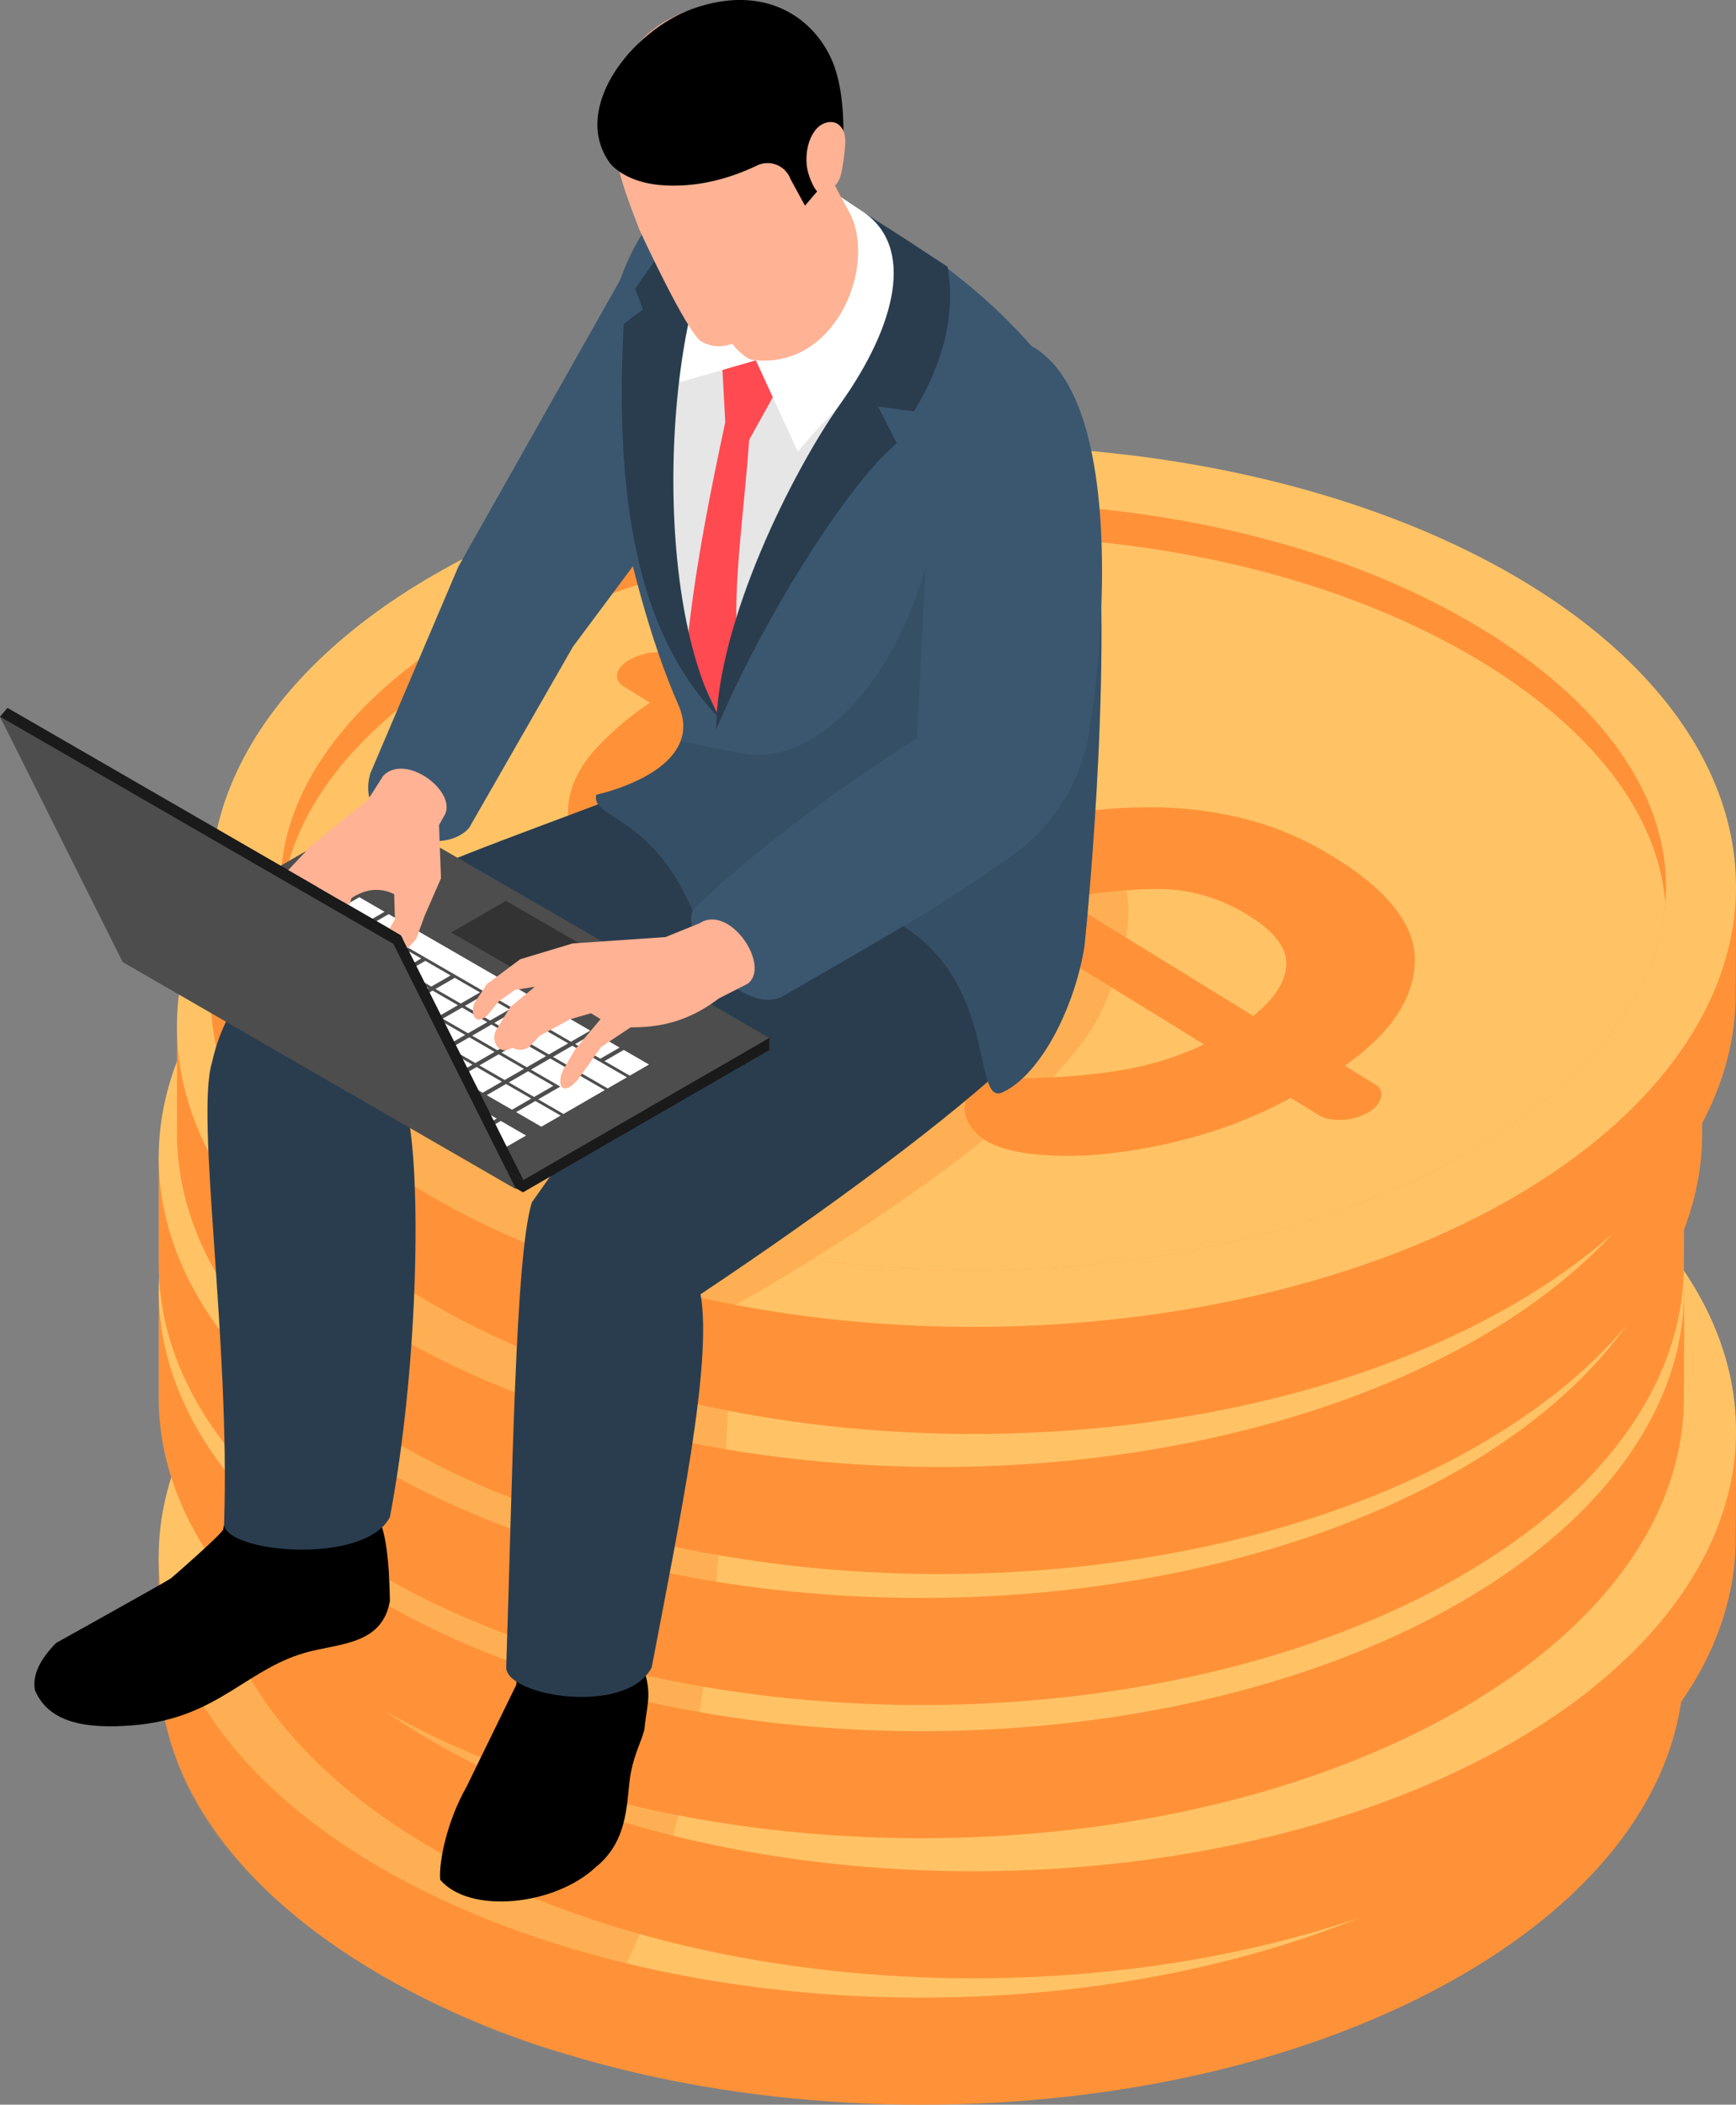 <svg xmlns="http://www.w3.org/2000/svg" xmlns:xlink="http://www.w3.org/1999/xlink" viewBox="0 0 879.32 1065.58"><rect x="0" y="0" width="879.32" height="1065.58" fill="#808080" stroke="none"/><defs><style>.cls-1{fill:none;}.cls-2{isolation:isolate;}.cls-3,.cls-5{fill:#ff9238;}.cls-4{fill:#ffc366;}.cls-5{opacity:0.4;}.cls-12,.cls-16,.cls-5{mix-blend-mode:multiply;}.cls-6{fill:#3b5770;}.cls-16,.cls-7{fill:#2a3d4f;}.cls-8{fill:#e6e6e6;}.cls-9{fill:#ff4a51;}.cls-10{fill:#fff;}.cls-11,.cls-12{fill:#ffb294;}.cls-12{opacity:0.5;}.cls-13{fill:#1a1a1a;}.cls-14{fill:#4d4d4d;}.cls-15{fill:#333;}.cls-16{opacity:0.3;}.cls-17{clip-path:url(#clip-path);}</style><clipPath id="clip-path" transform="translate(-544.35 -5.42)"><polygon class="cls-1" points="646.73 420.73 747.42 478.86 762.64 509.41 798.38 406.16 791.17 394.56 709.08 332.05 646.73 420.73"/></clipPath></defs><g class="cls-2"><g id="Calque_1" data-name="Calque 1"><path class="cls-3" d="M1397.4,793.73H624.75v51.79c-1,57.89,36.64,116,113.15,160.15,150.87,87.11,395.48,87.11,546.35,0,76.5-44.17,114.13-102.26,113-160.15C1397.4,845.52,1397.4,793.73,1397.4,793.73Z" transform="translate(-544.35 -5.42)"/><ellipse class="cls-4" cx="466.72" cy="788.32" rx="386.33" ry="223.05"/><path class="cls-3" d="M1362,793.71c0,2.83-.14,5.66-.36,8.42-3.68,45.12-37.11,88.53-95,123.23-67.7,40.51-158.42,62.75-255.51,62.75s-187.81-22.24-255.44-62.75c-57.93-34.7-91.43-78.11-95.12-123.23-.21-2.76-.35-5.59-.35-8.42,0-48,33.92-94.76,95.47-131.58,67.63-40.51,158.35-62.75,255.44-62.75s187.81,22.24,255.51,62.75C1328.12,699,1362,745.69,1362,793.71Z" transform="translate(-544.35 -5.42)"/><path class="cls-4" d="M1361.61,802.13c-3.68,45.12-37.11,88.53-95,123.23-67.7,40.51-158.42,62.75-255.51,62.75s-187.81-22.24-255.44-62.75c-57.93-34.7-91.43-78.11-95.12-123.23,3.69-45.11,37.19-88.52,95.12-123.22,67.63-40.44,158.35-62.75,255.44-62.75s187.81,22.31,255.51,62.75C1324.5,713.61,1357.93,757,1361.61,802.13Z" transform="translate(-544.35 -5.42)"/><path class="cls-3" d="M1171.85,900.86a230.36,230.36,0,0,1-46.51,19.08,270.47,270.47,0,0,1-45,9,177.08,177.08,0,0,1-38,.48q-16.63-1.83-24.85-6.89a25.46,25.46,0,0,1-7-6.26,17.83,17.83,0,0,1-3.59-7.82,13.63,13.63,0,0,1,.9-7.88,12.75,12.75,0,0,1,6-6.13q5.82-3.16,16.89-3.36t26.18-1a274.55,274.55,0,0,0,33.17-4A155.7,155.7,0,0,0,1128,873.81L1021.09,808q-22,5.56-44.84,10.56a263,263,0,0,1-46,5.93,195.29,195.29,0,0,1-45.92-3.58,134.45,134.45,0,0,1-44.63-18q-21.37-13.17-28.6-26.89t-4.59-27q2.63-13.26,13.9-25.41a154.84,154.84,0,0,1,26.93-22.73l-13.18-8.13q-4.09-2.52-3.4-6.58c.47-2.71,2.8-5.2,7-7.48a32,32,0,0,1,13.17-3.4c5.21-.33,9.2.34,11.95,2l12.4,7.64a260.64,260.64,0,0,1,28.27-12.91,268.43,268.43,0,0,1,31.91-10.39,135.57,135.57,0,0,1,29.7-4.45q13.93-.39,22.15,4.67a33.59,33.59,0,0,1,6.55,5.44,21.2,21.2,0,0,1,4.79,7.44,11.48,11.48,0,0,1,.06,7.9q-1.39,3.93-6.73,6.8a37.69,37.69,0,0,1-11.5,3.59q-7.12,1.23-16.64,3t-21.46,5a168.4,168.4,0,0,0-25.48,9.57l92.32,56.9q21.47-5.29,44.3-9.49a263,263,0,0,1,46.36-4.29,200.38,200.38,0,0,1,47.22,5.51,159.28,159.28,0,0,1,46.88,19.9q41.85,25.79,40.75,53.48t-35.42,52l15.46,9.53q4.1,2.53,2.67,7t-6.77,7.35a28.9,28.9,0,0,1-13.4,3.53q-7.11.12-11.24-2.43Zm-288.14-127A65.48,65.48,0,0,0,904,782.1a88.42,88.42,0,0,0,22,2,159.12,159.12,0,0,0,23.67-2.54q12.36-2.21,25.26-5.5l-82.77-51Q874,737.53,870,750.21T883.71,773.84Zm266.77,34.64q-21.37-13.17-44.9-13.34a231.87,231.87,0,0,0-48.76,5.05l96,59.14q16.26-13,16.76-25.9T1150.48,808.48Z" transform="translate(-544.35 -5.42)"/><path class="cls-3" d="M1423.67,729.76H651v51.79c-1,57.89,36.65,116,113.15,160.15,150.87,87.1,395.48,87.1,546.35,0,76.5-44.18,114.14-102.26,113-160.15C1423.67,781.55,1423.67,729.76,1423.67,729.76Z" transform="translate(-544.35 -5.42)"/><ellipse class="cls-4" cx="492.99" cy="724.34" rx="386.33" ry="223.05"/><path class="cls-3" d="M1388.24,729.73c0,2.83-.14,5.67-.35,8.43-3.69,45.11-37.11,88.52-95,123.22-67.7,40.51-158.42,62.75-255.52,62.75s-187.81-22.24-255.44-62.75c-57.93-34.7-91.43-78.11-95.11-123.22-.21-2.76-.35-5.6-.35-8.43,0-48,33.92-94.75,95.46-131.58,67.63-40.51,158.35-62.75,255.44-62.75s187.82,22.24,255.52,62.75C1354.39,635,1388.24,681.72,1388.24,729.73Z" transform="translate(-544.35 -5.42)"/><path class="cls-4" d="M1387.89,738.16c-3.69,45.11-37.11,88.52-95,123.22-67.7,40.51-158.42,62.75-255.52,62.75s-187.81-22.24-255.44-62.75c-57.93-34.7-91.43-78.11-95.11-123.22,3.68-45.11,37.18-88.52,95.11-123.23,67.63-40.43,158.35-62.74,255.44-62.74s187.82,22.31,255.52,62.74C1350.78,649.64,1384.2,693.05,1387.89,738.16Z" transform="translate(-544.35 -5.42)"/><path class="cls-3" d="M1198.12,836.88a230.32,230.32,0,0,1-46.5,19.09,271.6,271.6,0,0,1-45,9q-21.33,2.29-38,.47t-24.85-6.88a25.62,25.62,0,0,1-7-6.26,17.84,17.84,0,0,1-3.58-7.83,13.5,13.5,0,0,1,.9-7.87,12.7,12.7,0,0,1,6-6.14c3.89-2.1,9.51-3.22,16.9-3.35s16.11-.47,26.18-1a274.55,274.55,0,0,0,33.16-4,154.7,154.7,0,0,0,37.87-12.33L1047.36,744q-22,5.56-44.83,10.57a263.1,263.1,0,0,1-46,5.92,195.29,195.29,0,0,1-45.92-3.58,134.53,134.53,0,0,1-44.63-18q-21.36-13.17-28.6-26.89t-4.59-27q2.63-13.26,13.9-25.41a154.51,154.51,0,0,1,26.94-22.72l-13.19-8.13q-4.1-2.52-3.39-6.59c.47-2.7,2.8-5.2,7-7.47a31.74,31.74,0,0,1,13.17-3.4q7.82-.51,12,2L901.6,621a261.46,261.46,0,0,1,28.26-12.91,272.12,272.12,0,0,1,31.91-10.39,136.13,136.13,0,0,1,29.71-4.44q13.92-.4,22.15,4.66a34.22,34.22,0,0,1,6.54,5.44,21.27,21.27,0,0,1,4.8,7.45,11.42,11.42,0,0,1,0,7.9q-1.4,3.91-6.73,6.8a37.69,37.69,0,0,1-11.5,3.59q-7.12,1.23-16.64,2.95t-21.46,5a168.51,168.51,0,0,0-25.48,9.58l92.32,56.89q21.48-5.29,44.3-9.49a265,265,0,0,1,46.36-4.29,201.58,201.58,0,0,1,47.23,5.51,159.64,159.64,0,0,1,46.87,19.91Q1262.14,741,1261,768.64t-35.41,52.05l15.46,9.53q4.1,2.52,2.66,7t-6.76,7.34a28.85,28.85,0,0,1-13.41,3.53q-7.11.12-11.23-2.42ZM910,709.86a65.4,65.4,0,0,0,20.24,8.27,89.25,89.25,0,0,0,22,2,160.44,160.44,0,0,0,23.68-2.54q12.36-2.22,25.25-5.51l-82.77-51q-18.1,12.43-22.13,25.13T910,709.86Zm266.76,34.64q-21.37-13.17-44.9-13.34a232.48,232.48,0,0,0-48.75,5.06l96,59.14q16.26-13,16.75-25.91T1176.75,744.5Z" transform="translate(-544.35 -5.42)"/><path class="cls-3" d="M1397.4,658.84H624.75v51.78c-1,57.89,36.64,116,113.15,160.15,150.87,87.11,395.48,87.11,546.35,0,76.5-44.17,114.13-102.26,113-160.15C1397.4,710.62,1397.4,658.84,1397.4,658.84Z" transform="translate(-544.35 -5.42)"/><ellipse class="cls-4" cx="466.72" cy="653.42" rx="386.33" ry="223.05"/><path class="cls-3" d="M1362,658.81c0,2.83-.14,5.66-.36,8.43-3.68,45.11-37.11,88.52-95,123.22-67.7,40.51-158.42,62.75-255.51,62.75S823.25,831,755.62,790.46c-57.93-34.7-91.43-78.11-95.12-123.22-.21-2.77-.35-5.6-.35-8.43,0-48,33.92-94.76,95.47-131.58,67.63-40.51,158.35-62.75,255.44-62.75s187.81,22.24,255.51,62.75C1328.12,564.05,1362,610.79,1362,658.81Z" transform="translate(-544.35 -5.42)"/><path class="cls-4" d="M1361.61,667.24c-3.68,45.11-37.11,88.52-95,123.22-67.7,40.51-158.42,62.75-255.51,62.75S823.25,831,755.62,790.46c-57.93-34.7-91.43-78.11-95.12-123.22,3.69-45.11,37.19-88.53,95.12-123.23,67.63-40.44,158.35-62.74,255.44-62.74s187.81,22.3,255.51,62.74C1324.5,578.71,1357.93,622.13,1361.61,667.24Z" transform="translate(-544.35 -5.42)"/><path class="cls-3" d="M1171.85,766A229.78,229.78,0,0,1,1125.34,785a269.46,269.46,0,0,1-45,9.05q-21.33,2.31-38,.48t-24.85-6.89a25.42,25.42,0,0,1-7-6.25,17.86,17.86,0,0,1-3.59-7.83,13.59,13.59,0,0,1,.9-7.87,12.72,12.72,0,0,1,6-6.14q5.82-3.17,16.89-3.35t26.18-1a274.55,274.55,0,0,0,33.17-4A154.84,154.84,0,0,0,1128,738.91l-106.87-65.86q-22,5.57-44.84,10.57a264,264,0,0,1-46,5.92A195.29,195.29,0,0,1,884.35,686a134.45,134.45,0,0,1-44.63-18q-21.37-13.17-28.6-26.89t-4.59-27q2.63-13.26,13.9-25.41A154.84,154.84,0,0,1,847.36,566l-13.18-8.12c-2.73-1.69-3.86-3.88-3.4-6.59s2.8-5.2,7-7.48a32,32,0,0,1,13.17-3.4c5.21-.33,9.2.34,11.95,2l12.4,7.64a260.64,260.64,0,0,1,28.27-12.91,270.26,270.26,0,0,1,31.91-10.39,135.53,135.53,0,0,1,29.7-4.44q13.93-.41,22.15,4.66a34,34,0,0,1,6.55,5.44,21.29,21.29,0,0,1,4.79,7.44,11.48,11.48,0,0,1,.06,7.9c-.93,2.62-3.18,4.88-6.73,6.81a38,38,0,0,1-11.5,3.59q-7.12,1.22-16.64,2.94t-21.46,5a167.44,167.44,0,0,0-25.48,9.58l92.32,56.89q21.47-5.29,44.3-9.49a263,263,0,0,1,46.36-4.29,200.38,200.38,0,0,1,47.22,5.51,159.28,159.28,0,0,1,46.88,19.9q41.85,25.8,40.75,53.48t-35.42,52l15.46,9.52q4.1,2.54,2.67,7t-6.77,7.35a28.78,28.78,0,0,1-13.4,3.53q-7.11.12-11.24-2.42Zm-288.14-127A65.48,65.48,0,0,0,904,647.2a88.9,88.9,0,0,0,22,2,160.52,160.52,0,0,0,23.67-2.55q12.36-2.21,25.26-5.5l-82.77-51Q874,602.63,870,615.31T883.71,638.94Zm266.77,34.64q-21.37-13.17-44.9-13.34a231.24,231.24,0,0,0-48.76,5.06l96,59.13q16.26-13,16.76-25.9T1150.48,673.58Z" transform="translate(-544.35 -5.42)"/><path class="cls-3" d="M1397.4,591.39H624.75v51.78c-1,57.9,36.64,116,113.15,160.15,150.87,87.11,395.48,87.11,546.35,0,76.5-44.17,114.13-102.25,113-160.15C1397.4,643.17,1397.4,591.39,1397.4,591.39Z" transform="translate(-544.35 -5.42)"/><ellipse class="cls-4" cx="466.72" cy="585.97" rx="386.33" ry="223.05"/><path class="cls-3" d="M1362,591.36c0,2.83-.14,5.66-.36,8.43-3.68,45.11-37.11,88.52-95,123.22-67.7,40.51-158.42,62.75-255.51,62.75S823.25,763.52,755.62,723c-57.93-34.7-91.43-78.11-95.12-123.22-.21-2.77-.35-5.6-.35-8.43,0-48,33.92-94.76,95.47-131.58C823.25,419.27,914,397,1011.06,397s187.81,22.24,255.51,62.75C1328.12,496.6,1362,543.34,1362,591.36Z" transform="translate(-544.35 -5.42)"/><path class="cls-4" d="M1361.61,599.79c-3.68,45.11-37.11,88.52-95,123.22-67.7,40.51-158.42,62.75-255.51,62.75S823.25,763.52,755.62,723c-57.93-34.7-91.43-78.11-95.12-123.22,3.69-45.11,37.19-88.53,95.12-123.23,67.63-40.44,158.35-62.74,255.44-62.74s187.81,22.3,255.51,62.74C1324.5,511.26,1357.93,554.68,1361.61,599.79Z" transform="translate(-544.35 -5.42)"/><path class="cls-3" d="M1171.85,698.51a229.78,229.78,0,0,1-46.51,19.08,269.46,269.46,0,0,1-45,9q-21.33,2.31-38,.48t-24.85-6.89a25.42,25.42,0,0,1-7-6.25,17.86,17.86,0,0,1-3.59-7.83,13.59,13.59,0,0,1,.9-7.87,12.72,12.72,0,0,1,6-6.14q5.82-3.17,16.89-3.35t26.18-1a274.55,274.55,0,0,0,33.17-4A154.84,154.84,0,0,0,1128,671.46L1021.09,605.6q-22,5.56-44.84,10.57a264,264,0,0,1-46,5.92,195.29,195.29,0,0,1-45.92-3.58,134.45,134.45,0,0,1-44.63-18q-21.37-13.17-28.6-26.89t-4.59-27q2.63-13.26,13.9-25.41a154.84,154.84,0,0,1,26.93-22.73l-13.18-8.12c-2.73-1.69-3.86-3.88-3.4-6.59s2.8-5.2,7-7.48A31.85,31.85,0,0,1,851,473q7.81-.51,11.95,2l12.4,7.64a262.57,262.57,0,0,1,28.27-12.91,270.26,270.26,0,0,1,31.91-10.39,136.13,136.13,0,0,1,29.7-4.44q13.93-.4,22.15,4.66A34,34,0,0,1,993.9,465a21.29,21.29,0,0,1,4.79,7.44,11.48,11.48,0,0,1,.06,7.9c-.93,2.62-3.18,4.88-6.73,6.81a38,38,0,0,1-11.5,3.59q-7.12,1.21-16.64,2.94t-21.46,5a167.44,167.44,0,0,0-25.48,9.58l92.32,56.89q21.47-5.29,44.3-9.49a263,263,0,0,1,46.36-4.29,201.43,201.43,0,0,1,47.22,5.51,159.55,159.55,0,0,1,46.88,19.9q41.85,25.8,40.75,53.48t-35.42,52.05l15.46,9.53q4.1,2.52,2.67,7c-1,3-3.21,5.42-6.77,7.35a28.78,28.78,0,0,1-13.4,3.53q-7.11.12-11.24-2.42Zm-288.14-127A65.23,65.23,0,0,0,904,579.75a88.9,88.9,0,0,0,22,2,161.82,161.82,0,0,0,23.67-2.54Q962,577,974.89,573.75l-82.77-51Q874,535.17,870,547.87T883.71,571.49Zm266.77,34.64q-21.37-13.17-44.9-13.34a231.9,231.9,0,0,0-48.76,5.06l96,59.13q16.26-13,16.76-25.9T1150.48,606.13Z" transform="translate(-544.35 -5.42)"/><path class="cls-3" d="M1406.63,525.08H634v51.79c-1,57.89,36.65,116,113.16,160.14,150.86,87.11,395.47,87.11,546.34,0,76.51-44.17,114.14-102.25,113-160.14C1406.63,576.87,1406.63,525.08,1406.63,525.08Z" transform="translate(-544.35 -5.42)"/><ellipse class="cls-4" cx="475.96" cy="519.66" rx="386.33" ry="223.04"/><path class="cls-3" d="M1371.2,525.05c0,2.83-.14,5.67-.35,8.43-3.68,45.11-37.11,88.52-95,123.22-67.7,40.51-158.42,62.75-255.51,62.75S832.48,697.21,764.85,656.7c-57.93-34.7-91.43-78.11-95.11-123.22-.21-2.76-.35-5.6-.35-8.43,0-48,33.92-94.76,95.46-131.58C832.48,353,923.2,330.72,1020.3,330.72s187.81,22.24,255.51,62.75C1337.35,430.29,1371.2,477,1371.2,525.05Z" transform="translate(-544.35 -5.42)"/><path class="cls-4" d="M1370.85,533.48c-3.68,45.11-37.11,88.52-95,123.22-67.7,40.51-158.42,62.75-255.51,62.75S832.48,697.21,764.85,656.7c-57.93-34.7-91.43-78.11-95.11-123.22,3.68-45.11,37.18-88.53,95.11-123.23,67.63-40.44,158.35-62.74,255.45-62.74s187.81,22.3,255.51,62.74C1333.74,445,1367.17,488.37,1370.85,533.48Z" transform="translate(-544.35 -5.42)"/><path class="cls-3" d="M1181.08,632.2a229.47,229.47,0,0,1-46.5,19.08,269.36,269.36,0,0,1-45,9.05q-21.33,2.31-38,.48t-24.85-6.89a25.57,25.57,0,0,1-7-6.25,17.84,17.84,0,0,1-3.58-7.83,13.59,13.59,0,0,1,.9-7.87,12.7,12.7,0,0,1,6-6.14q5.83-3.15,16.9-3.35t26.18-1a274.55,274.55,0,0,0,33.16-4,154.77,154.77,0,0,0,37.88-12.33l-106.88-65.86q-22,5.57-44.83,10.57a264.06,264.06,0,0,1-46,5.92,195.16,195.16,0,0,1-45.91-3.58,134.36,134.36,0,0,1-44.63-18q-21.37-13.17-28.61-26.89t-4.59-27q2.63-13.26,13.91-25.41a154,154,0,0,1,26.93-22.72l-13.19-8.13q-4.1-2.52-3.39-6.59t7-7.48a31.9,31.9,0,0,1,13.17-3.39q7.83-.51,12,2l12.4,7.64a260.79,260.79,0,0,1,28.27-12.91A271.37,271.37,0,0,1,944.73,393a136.21,136.21,0,0,1,29.71-4.44q13.92-.4,22.15,4.66a34.56,34.56,0,0,1,6.55,5.44,21.29,21.29,0,0,1,4.79,7.44,11.42,11.42,0,0,1,.05,7.9c-.93,2.62-3.17,4.88-6.73,6.81a37.88,37.88,0,0,1-11.5,3.59q-7.12,1.21-16.64,2.94t-21.46,5A167.44,167.44,0,0,0,926.17,442l92.32,56.89q21.48-5.3,44.3-9.49a264.07,264.07,0,0,1,46.37-4.29,201.43,201.43,0,0,1,47.22,5.51,159.93,159.93,0,0,1,46.88,19.9Q1245.1,536.28,1244,564t-35.41,52l15.46,9.53c2.73,1.68,3.61,4,2.67,7s-3.21,5.43-6.77,7.35a28.79,28.79,0,0,1-13.41,3.53c-4.74.08-8.47-.72-11.23-2.42ZM893,505.18a65.5,65.5,0,0,0,20.24,8.27,89.28,89.28,0,0,0,22,2A161.82,161.82,0,0,0,958.87,513q12.36-2.22,25.25-5.51l-82.76-51q-18.12,12.44-22.13,25.13T893,505.18Zm266.76,34.64q-21.36-13.17-44.89-13.34a231.84,231.84,0,0,0-48.76,5.06l96,59.14q16.26-13,16.76-25.91T1159.71,539.82Z" transform="translate(-544.35 -5.42)"/><path class="cls-3" d="M1423.66,454.16H651v51.78c-1,57.89,36.64,116,113.15,160.15,150.87,87.11,395.48,87.11,546.35,0,76.5-44.17,114.13-102.26,113-160.15C1423.66,505.94,1423.66,454.16,1423.66,454.16Z" transform="translate(-544.35 -5.42)"/><ellipse class="cls-4" cx="492.98" cy="448.74" rx="386.32" ry="223.04"/><path class="cls-3" d="M1388.23,454.13c0,2.83-.14,5.66-.36,8.42-3.68,45.12-37.1,88.53-95,123.23-67.71,40.51-158.43,62.75-255.52,62.75s-187.81-22.24-255.44-62.75c-57.93-34.7-91.43-78.11-95.11-123.23-.22-2.76-.36-5.59-.36-8.42,0-48,33.93-94.76,95.47-131.58C849.51,282,940.23,259.8,1037.32,259.8s187.81,22.24,255.52,62.75C1354.38,359.37,1388.23,406.11,1388.23,454.13Z" transform="translate(-544.35 -5.42)"/><path class="cls-4" d="M1387.87,462.55c-3.68,45.12-37.1,88.53-95,123.23-67.71,40.51-158.43,62.75-255.52,62.75s-187.81-22.24-255.44-62.75c-57.93-34.7-91.43-78.11-95.11-123.23C690.45,417.44,724,374,781.88,339.33c67.63-40.44,158.35-62.75,255.44-62.75s187.81,22.31,255.52,62.75C1350.77,374,1384.19,417.44,1387.87,462.55Z" transform="translate(-544.35 -5.42)"/><path class="cls-3" d="M1198.11,561.28a230.52,230.52,0,0,1-46.5,19.08,270.78,270.78,0,0,1-45,9,177.08,177.08,0,0,1-38,.48q-16.63-1.83-24.85-6.89a25.58,25.58,0,0,1-7-6.25,17.73,17.73,0,0,1-3.58-7.83,13.54,13.54,0,0,1,.89-7.88,12.79,12.79,0,0,1,6-6.13q5.82-3.17,16.89-3.35t26.18-1a274.55,274.55,0,0,0,33.17-4,155.7,155.7,0,0,0,37.87-12.33l-106.87-65.86q-22,5.56-44.83,10.56a263.24,263.24,0,0,1-46,5.93,195.29,195.29,0,0,1-45.92-3.58,134.45,134.45,0,0,1-44.63-18q-21.37-13.17-28.6-26.89t-4.59-27q2.63-13.26,13.9-25.41a154.55,154.55,0,0,1,26.94-22.73l-13.19-8.13q-4.1-2.52-3.39-6.58t7-7.48a32,32,0,0,1,13.17-3.4c5.21-.33,9.2.34,12,2l12.39,7.64a260.64,260.64,0,0,1,28.27-12.91,268.43,268.43,0,0,1,31.91-10.39,136.17,136.17,0,0,1,29.7-4.45q13.93-.39,22.16,4.67a34.22,34.22,0,0,1,6.54,5.44,21.06,21.06,0,0,1,4.79,7.44,11.42,11.42,0,0,1,.06,7.9q-1.4,3.93-6.73,6.8a37.69,37.69,0,0,1-11.5,3.59q-7.12,1.23-16.64,2.95t-21.46,5A167.44,167.44,0,0,0,943.2,371l92.32,56.89q21.46-5.3,44.3-9.49a263,263,0,0,1,46.36-4.29,200.52,200.52,0,0,1,47.23,5.51,159.34,159.34,0,0,1,46.87,19.9Q1262.13,465.35,1261,493t-35.42,52l15.47,9.53q4.08,2.53,2.66,7t-6.77,7.35a28.9,28.9,0,0,1-13.4,3.53q-7.11.12-11.24-2.43ZM910,434.26a65.28,65.28,0,0,0,20.24,8.26,88.29,88.29,0,0,0,22,2A159.25,159.25,0,0,0,975.9,442q12.35-2.2,25.25-5.5l-82.77-51q-18.11,12.44-22.13,25.12T910,434.26Zm266.76,34.64q-21.37-13.17-44.9-13.34a231.78,231.78,0,0,0-48.75,5.05l96,59.14q16.26-13,16.75-25.9T1176.74,468.9Z" transform="translate(-544.35 -5.42)"/><path class="cls-5" d="M628,876.34c18.76,97.29,148,154.68,204.16,169.34,65.93-77.26,78.66-228.71,82.76-378.44,0,0,158.7-87.79,187.4-150,33.66-73,5.6-106.76-91.23-103.39L713.85,535.6Z" transform="translate(-544.35 -5.42)"/><path class="cls-6" d="M881.21,270.28,834.6,332.79,782,424.52c-14.63,16.69-58.87.85-50-27.7l44.54-104.58L861,142.67l25.64,54.68Z" transform="translate(-544.35 -5.42)"/><path d="M733.24,769.65c6.66,7.36,8.22,25.6,8.61,46.33-3.78,21.31-23.66,21.4-40.26,25.49-32.06,7.89-46.12,33.74-89.37,37.42-25.71,2.18-43.34-1.84-50.14-17.66-1.45-7.44,2.27-15.44,10.71-24,0,0,56.63-31.52,58.07-32.67s26.17-22.73,26.5-24.81,11.86-48.61,11.86-48.61l57.69-5Z" transform="translate(-544.35 -5.42)"/><path d="M868.21,844.45c7.48,18.24,3.79,22.6,2.53,36.71-2.14,7.6-4.66,11.15-6.83,21.57-2.5,12.86-.14,33.78-17.74,47.95-20.74,19.51-63.69,24.05-78.86,6.47-.79-9.14,3.52-29.86,13.38-47.18l25.17-51.56,2.33-38.15,59.94-12.52Z" transform="translate(-544.35 -5.42)"/><path class="cls-7" d="M1059.44,539.69c-32.1,30.71-94.31,77.06-160.24,121,6.15,34.8-10.59,114.39-24.74,188.9-12.76,24.66-73.71,14.67-73.71,0,3.17-92.76,4.49-208.13,13-235.43,42.47-60.56,84.23-115,122.41-139.58l65.56-36.3,57.69,46.4Z" transform="translate(-544.35 -5.42)"/><path class="cls-7" d="M947.54,504.1c-32.1,30.71-143.47,38-196.11,68.4,6.14,34.8,4.57,126.49-9.58,201-12.76,24.66-84,18.1-84,3.43,3.17-92.76-14.62-206.44-6.08-233.75,15.17-69.09,98.31-93.52,202.8-133.3l30.93-7L916.59,412Z" transform="translate(-544.35 -5.42)"/><path class="cls-6" d="M898.66,475.4c.2.48.36,1,.53,1.48,2.63,6.53,7.06,9.72,12.73,10.75,21.61,4,61.36-22.92,89.67-13.54,48.85,30.71,34.81,91.9,50.86,84.23,19-9.11,36.07-42.35,41.18-73.65,0,0,14.46-136.79,6-223.33-2.15-22.17-5.8-41-11.58-53.46-35.54-52-79.65-80-121.22-102.77L878,112.82c-18.7,20.82-27.25,52.4-30,90,0,0,11.34,94.28,40,159.6,3.07,7,3,13.07,1.06,18.29-7.42,19.68-42.66,27.08-42.66,27.08C843.25,420.71,877.86,416.92,898.66,475.4Z" transform="translate(-544.35 -5.42)"/><path class="cls-8" d="M932.12,176.37l65.8-5.79-88.22,195C874,297.8,861.6,231.49,890.57,154.87Z" transform="translate(-544.35 -5.42)"/><path class="cls-9" d="M933.54,178.7l4,24.7-13.73,24.75c-2.48,36.18-8.66,75.88-5.76,103.61l-9.77,36.1-16.1-34.35c4.57-44.31,13.32-85.13,19.53-114.35l-1.64-30.57,16.13-12.2Z" transform="translate(-544.35 -5.42)"/><path class="cls-10" d="M957,96.4l38.19,25.34c22.62,53.1-20.17,79.41-46.72,112.38l-21.27-46.27-41.69,12,8.86-79.13Z" transform="translate(-544.35 -5.42)"/><path class="cls-7" d="M980.53,112c28.1,17.86,17.39,58.59-10.2,97.41-24.86,35-63,111.51-63.23,165.42,23-54.78,66.32-124.08,91.51-145l-9.49-18.57,18.19,2.45c15.24-25,21.24-50.26,17-73.26Z" transform="translate(-544.35 -5.42)"/><path class="cls-7" d="M916.59,110.45c-35.29,40.37-44.45,195-7.31,259.25-38-38.63-54.34-100.53-49-200.37l9.69-7.22-3.89-10.46,29.27-42.31Z" transform="translate(-544.35 -5.42)"/><path class="cls-11" d="M918.58,183.06c3.59,3.19,4.72,4.46,8.65,4.79C969,191.43,989.07,138,974.06,112c-12.36-22.2-15.29-31.3-15.29-31.3l-59.22,41.9s-1.45,6.26,1.58,15.1C906.26,152.7,907.87,173.51,918.58,183.06Z" transform="translate(-544.35 -5.42)"/><path class="cls-12" d="M923.07,186.68c19.27,4.39,46.1-13.44,33.06-75.79l-51.86,27C909.4,152.87,907.1,177.82,923.07,186.68Z" transform="translate(-544.35 -5.42)"/><path class="cls-11" d="M958.12,94.09s4,31.17-3.86,48.42S928.54,173.82,921,177.24s-13.88,5.12-21.19,1.22-31.58-56.71-31.58-56.71c-8-20.93-10.16-27.36-12.24-39.95-3.06-18.54-5.55-61.32,47-74,25.35-6.15,47.11,5.56,58.55,25.5,9.1,15.86,7.37,51.1,7.37,51.1Z" transform="translate(-544.35 -5.42)"/><path d="M970.81,87.62l-18.72,21.93-7.34-13.47a12.39,12.39,0,0,0-17-6.85c-11,5.31-28.71,11.56-48.63,9.91C860.23,97.57,853.3,88,853.3,88c-20.06-27.59,11.14-67.22,42.07-78.18,37.56-13.29,62.33,5.7,71,27.65C974.26,57.41,970.81,87.62,970.81,87.62Z" transform="translate(-544.35 -5.42)"/><path class="cls-11" d="M958,70.55c2.63-2.92,7.25-4.47,10.6-2.4a8.42,8.42,0,0,1,3.54,5.39,21.71,21.71,0,0,1,.19,6.59,106.72,106.72,0,0,1-1.55,11.39c-.58,3.06-1.48,6.38-4,8.16s-5.32,5.18-7.87,3.26-5.08-8.83-5.64-12C952.05,84.29,953.34,75.76,958,70.55Z" transform="translate(-544.35 -5.42)"/><polygon class="cls-13" points="65.63 488.62 264.9 603.67 389.7 531.62 389.7 525.49 190.43 416.57 65.63 488.62"/><polygon class="cls-14" points="65.63 482.49 264.9 597.54 389.7 525.49 190.43 410.44 65.63 482.49"/><polygon class="cls-10" points="95.08 487.22 107.87 494.61 117.63 488.97 104.84 481.58 95.08 487.22"/><polygon class="cls-10" points="109.96 495.81 122.75 503.2 132.52 497.56 119.72 490.18 109.96 495.81"/><polygon class="cls-10" points="124.84 504.41 137.64 511.79 147.4 506.16 134.61 498.77 124.84 504.41"/><polygon class="cls-10" points="139.73 513 152.52 520.39 162.28 514.75 149.49 507.37 139.73 513"/><polygon class="cls-10" points="154.61 521.6 167.41 528.98 177.17 523.35 164.38 515.96 154.61 521.6"/><polygon class="cls-10" points="169.5 530.19 182.29 537.58 192.05 531.94 179.26 524.55 169.5 530.19"/><polygon class="cls-10" points="184.38 538.78 197.18 546.17 206.94 540.53 194.14 533.15 184.38 538.78"/><polygon class="cls-10" points="199.27 547.38 212.06 554.76 221.82 549.13 209.03 541.74 199.27 547.38"/><polygon class="cls-10" points="214.15 555.97 226.94 563.36 236.71 557.72 223.91 550.33 214.15 555.97"/><polygon class="cls-10" points="229.03 564.56 241.83 571.95 251.59 566.31 238.8 558.93 229.03 564.56"/><polygon class="cls-10" points="243.92 573.15 256.71 580.54 266.47 574.91 253.68 567.52 243.92 573.15"/><polygon class="cls-10" points="112.58 477.12 125.37 484.5 135.13 478.87 122.34 471.48 112.58 477.12"/><polygon class="cls-10" points="127.46 485.71 140.26 493.1 150.02 487.46 137.22 480.07 127.46 485.71"/><polygon class="cls-10" points="142.35 494.3 155.14 501.69 164.9 496.05 152.11 488.67 142.35 494.3"/><polygon class="cls-10" points="157.23 502.9 170.02 510.28 179.78 504.65 166.99 497.26 157.23 502.9"/><polygon class="cls-10" points="172.11 511.49 184.91 518.88 194.67 513.24 181.88 505.86 172.11 511.49"/><polygon class="cls-10" points="187 520.08 199.79 527.47 209.55 521.84 196.76 514.45 187 520.08"/><polygon class="cls-10" points="201.88 528.68 214.68 536.06 224.44 530.43 211.64 523.04 201.88 528.68"/><polygon class="cls-10" points="216.77 537.27 229.56 544.66 239.32 539.02 226.53 531.64 216.77 537.27"/><polygon class="cls-10" points="231.65 545.86 244.45 553.25 254.21 547.62 241.41 540.23 231.65 545.86"/><polygon class="cls-10" points="246.54 554.46 259.33 561.84 269.09 556.21 256.3 548.82 246.54 554.46"/><polygon class="cls-10" points="261.42 563.05 274.21 570.44 283.98 564.8 271.18 557.42 261.42 563.05"/><polygon class="cls-10" points="123.77 470.66 136.56 478.04 146.32 472.41 133.53 465.02 123.77 470.66"/><polygon class="cls-10" points="138.65 479.25 151.45 486.63 161.21 481 148.41 473.61 138.65 479.25"/><polygon class="cls-10" points="153.54 487.84 166.33 495.23 176.09 489.59 163.3 482.21 153.54 487.84"/><polygon class="cls-10" points="168.42 496.44 181.21 503.82 190.98 498.19 178.18 490.8 168.42 496.44"/><polygon class="cls-10" points="183.31 505.03 196.1 512.42 205.86 506.78 193.07 499.39 183.31 505.03"/><polygon class="cls-10" points="198.19 513.62 210.98 521.01 220.74 515.37 207.95 507.99 198.19 513.62"/><polygon class="cls-10" points="213.07 522.22 225.87 529.6 235.63 523.97 222.83 516.58 213.07 522.22"/><polygon class="cls-10" points="227.96 530.81 240.75 538.2 250.51 532.56 237.72 525.17 227.96 530.81"/><polygon class="cls-10" points="242.84 539.4 255.64 546.79 265.4 541.15 252.6 533.77 242.84 539.4"/><polygon class="cls-10" points="257.73 548 270.52 555.38 280.28 549.75 267.49 542.36 257.73 548"/><polygon class="cls-10" points="134.96 464.19 147.75 471.58 157.51 465.95 144.72 458.56 134.96 464.19"/><polygon class="cls-10" points="149.84 472.79 162.64 480.18 172.4 474.54 159.6 467.15 149.84 472.79"/><polygon class="cls-10" points="164.73 481.38 177.52 488.77 187.28 483.13 174.49 475.75 164.73 481.38"/><polygon class="cls-10" points="179.61 489.98 192.41 497.36 202.17 491.73 189.37 484.34 179.61 489.98"/><polygon class="cls-10" points="194.5 498.57 207.29 505.95 217.05 500.32 204.26 492.93 194.5 498.57"/><polygon class="cls-10" points="209.38 507.16 222.17 514.55 231.93 508.91 219.14 501.53 209.38 507.16"/><polygon class="cls-10" points="224.26 515.75 237.06 523.14 246.82 517.51 234.03 510.12 224.26 515.75"/><polygon class="cls-10" points="239.15 524.35 251.94 531.74 261.7 526.1 248.91 518.71 239.15 524.35"/><polygon class="cls-10" points="254.03 532.94 266.83 540.33 276.59 534.69 263.79 527.31 254.03 532.94"/><polygon class="cls-10" points="272.61 556.59 283.8 550.13 268.92 541.54 278.68 535.9 293.56 544.49 297.3 546.65 306.36 551.88 298.05 556.68 296.6 557.52 285.4 563.98 272.61 556.59"/><polygon class="cls-10" points="164.93 468.58 161.03 466.33 146.15 457.73 155.91 452.1 170.79 460.69 174.69 462.94 183.59 468.08 173.83 473.71 164.93 468.58"/><polygon class="cls-10" points="175.92 474.92 188.71 482.31 198.47 476.67 185.68 469.29 175.92 474.92"/><polygon class="cls-10" points="190.8 483.51 203.59 490.9 213.36 485.27 200.56 477.88 190.8 483.51"/><polygon class="cls-10" points="205.69 492.11 218.48 499.49 228.24 493.86 215.45 486.47 205.69 492.11"/><polygon class="cls-10" points="220.57 500.7 233.36 508.09 243.13 502.45 230.33 495.07 220.57 500.7"/><polygon class="cls-10" points="235.46 509.29 248.25 516.68 258.01 511.05 245.22 503.66 235.46 509.29"/><polygon class="cls-10" points="250.34 517.89 263.13 525.27 272.89 519.64 260.1 512.25 250.34 517.89"/><polygon class="cls-10" points="265.22 526.48 278.02 533.87 287.78 528.23 274.98 520.85 265.22 526.48"/><polygon class="cls-10" points="292.9 542.46 290.71 541.2 280.11 535.08 289.87 529.44 300.47 535.56 302.66 536.83 317.55 545.42 307.79 551.05 292.9 542.46"/><polygon class="cls-10" points="157.34 451.27 170.13 458.66 179.9 453.02 167.1 445.64 157.34 451.27"/><polygon class="cls-10" points="172.22 459.87 185.02 467.25 194.78 461.62 181.99 454.23 172.22 459.87"/><polygon class="cls-10" points="187.11 468.46 199.9 475.85 209.66 470.21 196.87 462.82 187.11 468.46"/><polygon class="cls-10" points="267.93 515.12 261.53 511.43 259.44 510.22 246.65 502.83 244.56 501.63 231.76 494.24 229.67 493.03 216.88 485.65 201.99 477.05 211.75 471.42 226.64 480.01 239.43 487.4 241.52 488.61 254.31 495.99 256.41 497.2 269.2 504.58 271.29 505.79 277.69 509.49 284.08 513.18 274.32 518.81 267.93 515.12"/><polygon class="cls-10" points="276.41 520.02 289.21 527.41 298.97 521.77 286.18 514.38 276.41 520.02"/><polygon class="cls-10" points="291.3 528.61 304.09 536 313.85 530.37 301.06 522.98 291.3 528.61"/><polygon class="cls-10" points="306.18 537.21 318.98 544.59 328.74 538.96 315.94 531.57 306.18 537.21"/><polygon class="cls-15" points="228.57 472.09 282.92 503.47 310.62 487.48 256.27 456.1 228.57 472.09"/><polygon class="cls-13" points="3.8 358.39 203.07 473.44 265.22 597.69 65.96 482.64 0 362.83 3.8 358.39"/><polygon class="cls-14" points="0 362.83 199.27 477.88 261.42 602.13 62.15 487.08 0 362.83"/><path class="cls-16" d="M898.66,475.4l13.26,12.23c21.61,4,61.36-22.92,89.67-13.54,48.85,30.71,34.81,91.9,50.86,84.23,19-9.11,36.07-42.35,41.18-73.65,0,0,14.46-136.79,6-223.33,0,0-3.54-11.51-3.54-11.51l-76.66,10.42c-8.35,74.37-56.77,137.77-102.85,125.9L889,380.71c-7.42,19.68-42.66,27.08-42.66,27.08C843.25,420.71,877.86,416.92,898.66,475.4Z" transform="translate(-544.35 -5.42)"/><path class="cls-6" d="M1095.82,376.81a95.05,95.05,0,0,1-42.91,64.48c-31,22.62-68.36,43-111.35,68.16-22.25,12.48-55.54-33.59-45.15-44.66q46.26-43.32,112.37-85.66l5.61-108.77c6-48.69,5.61-102,52.55-89.66C1112.85,206.27,1104.34,326.91,1095.82,376.81Z" transform="translate(-544.35 -5.42)"/><path class="cls-11" d="M923.16,503.43l-14.68,7.49c-16.17,12.22-30.66,14.66-44.72,14.64l-15,10-11.28,15.91c-8.09,9.84-11.63,3.53-7.79-4.55l6.09-10.31,12.75-15.21-4.8-3L833,521.49,817.47,530l-4.07,4.47a7.52,7.52,0,0,1-8.78,1.72l-.73-.35-1.54.77a5,5,0,0,1-6.59-2,7.9,7.9,0,0,1,.1-8l6.91-11.28L815.27,505l-10.11,1.6L797,512.41l-5.35,6.5c-5.81,6.3-9.42.61-7-5.68l6.35-9.59,16.85-12.56,26.53-8,47.07-3.22,17.26-7C914.14,463,934.85,494.37,923.16,503.43Z" transform="translate(-544.35 -5.42)"/><g class="cls-17"><path class="cls-11" d="M769.84,417.58l-3.12,5.59,1,26.93-8.3,19-4.26,11.74-10.42,11.55c-5.37,4.76-10.39-1.65-7.15-9.47l6.79-12.14L744,458.1c-7.18-3.45-14.37-2.72-21.59,2,0,0-4.83,15.61-4.95,16.33s-3.25,15.07-3.25,15.07c-1.82,12.36-11.39,11.42-11.1,1.34l2.51-18.3,1.53-14.14L696,478l-5.62,15c-3.59,8.58-11.73,7.75-10.4-.23l3.93-13.82,4.87-13.49-11.1,12.83-3.38,11.61c-1,3.42-3.42,6.77-7,7.05-3.31,0-4.79-3.48-3.32-6.47-2.1-1.29-1.66-5.46-.7-7.73l9.2-17.77,29.62-31.55,28.61-23.08,7.73-12.13C749.61,386.55,775.24,405.57,769.84,417.58Z" transform="translate(-544.35 -5.42)"/></g></g></g></svg>